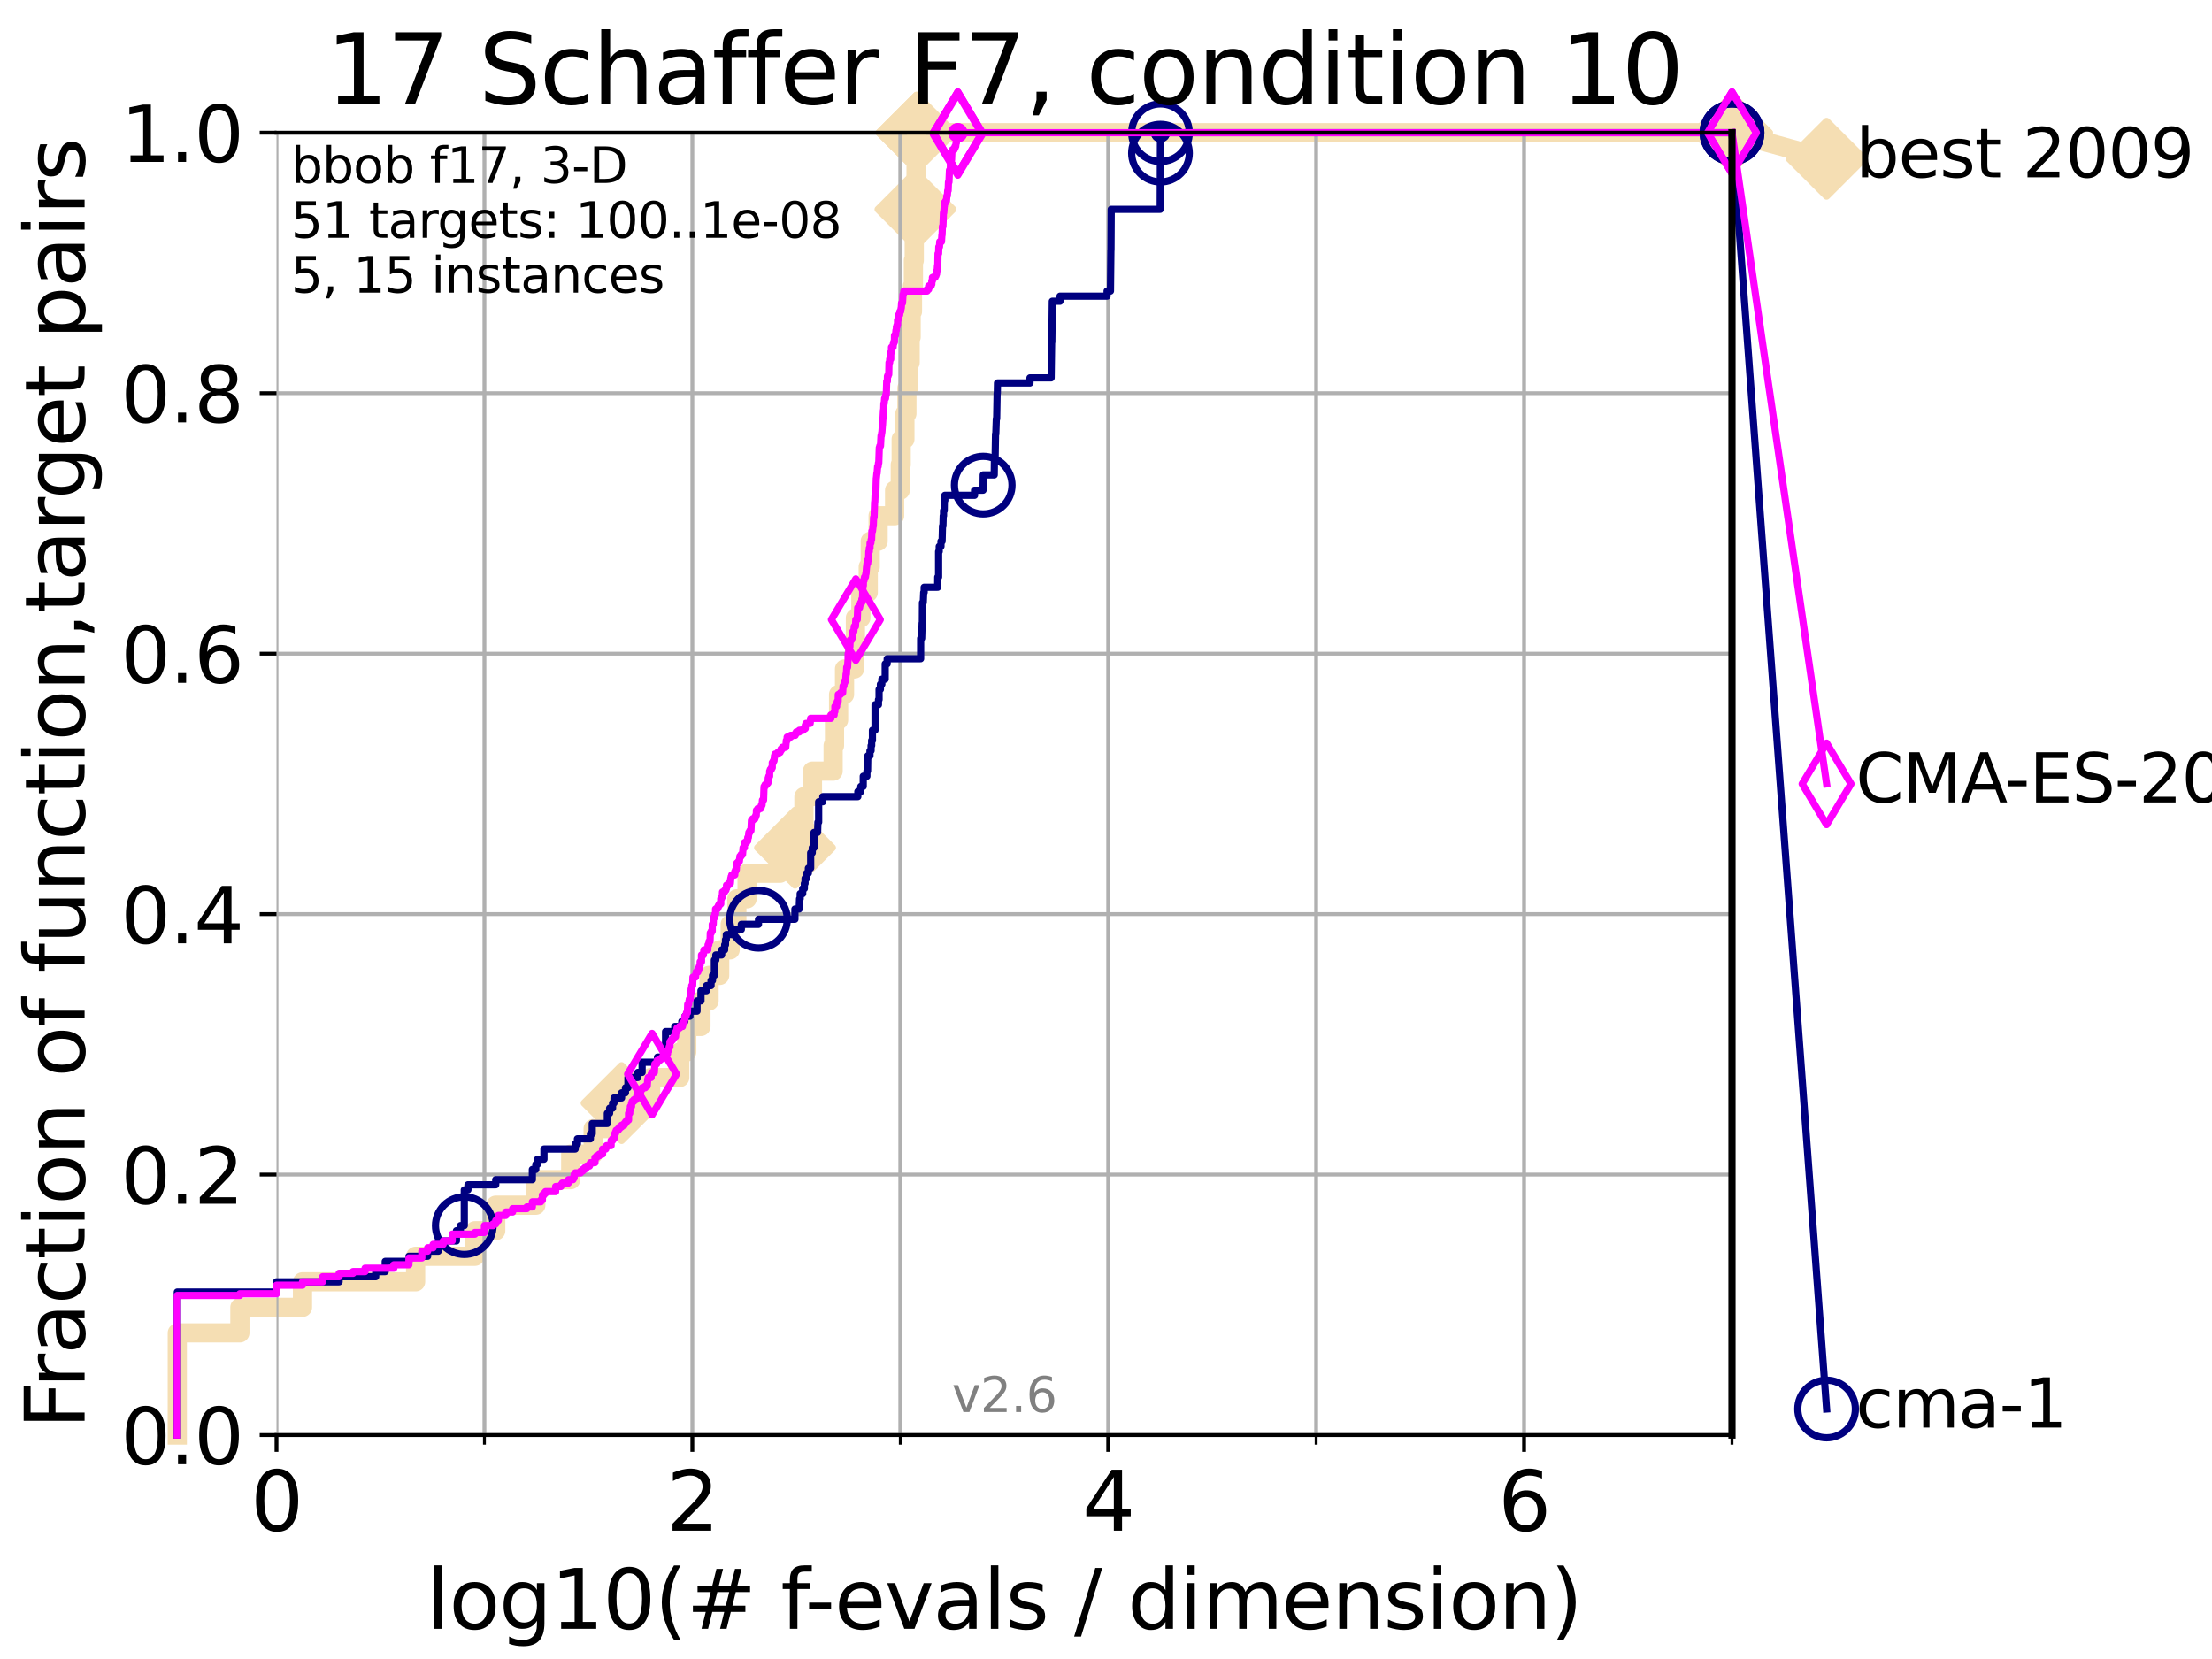 <?xml version="1.0" encoding="utf-8" standalone="no"?>
<!DOCTYPE svg PUBLIC "-//W3C//DTD SVG 1.1//EN"
  "http://www.w3.org/Graphics/SVG/1.1/DTD/svg11.dtd">
<svg xmlns:xlink="http://www.w3.org/1999/xlink" width="460.8pt" height="345.6pt" viewBox="0 0 460.8 345.6" xmlns="http://www.w3.org/2000/svg" version="1.1">
 <defs>
  <style type="text/css">*{stroke-linejoin: round; stroke-linecap: butt}</style>
 </defs>
 <g id="figure_1">
  <g id="patch_1">
   <path d="M 0 345.6 
L 460.8 345.6 
L 460.8 0 
L 0 0 
z
" style="fill: #ffffff"/>
  </g>
  <g id="axes_1">
   <g id="patch_2">
    <path d="M 57.6 298.944 
L 360.806 298.944 
L 360.806 27.648 
L 57.6 27.648 
z
" style="fill: #ffffff"/>
   </g>
   <g id="line2d_1">
    <path d="M 36.933 298.944 
L 36.933 277.666 
L 49.973 277.666 
L 49.973 272.346 
L 63.012 272.346 
L 63.012 267.027 
L 86.578 267.027 
L 86.578 261.707 
L 98.933 261.707 
L 98.933 256.388 
L 103.27 256.388 
L 103.27 251.068 
L 111.621 251.068 
L 111.621 245.749 
L 118.89 245.749 
L 118.89 240.429 
L 123.564 240.429 
L 123.564 235.11 
L 129.486 235.11 
L 129.486 229.79 
L 135.539 229.79 
L 135.539 224.471 
L 141.611 224.471 
L 141.611 219.151 
L 143.066 219.151 
L 143.066 213.832 
L 146.023 213.832 
L 146.023 208.512 
L 147.712 208.512 
L 147.712 203.192 
L 149.922 203.192 
L 149.922 197.873 
L 152.107 197.873 
L 152.107 192.553 
L 153.498 192.553 
L 153.498 187.234 
L 155.633 187.234 
L 155.633 181.914 
L 162.492 181.914 
L 162.492 176.595 
L 165.615 176.595 
L 165.615 171.275 
L 167.472 171.275 
L 167.472 165.956 
L 169.245 165.956 
L 169.245 160.636 
L 173.555 160.636 
L 173.555 155.317 
L 173.843 155.317 
L 173.843 149.997 
L 174.694 149.997 
L 174.694 144.678 
L 175.931 144.678 
L 175.931 139.358 
L 178.009 139.358 
L 178.009 134.039 
L 178.196 134.039 
L 178.196 128.719 
L 179.335 128.719 
L 179.335 123.4 
L 180.872 123.4 
L 180.872 118.08 
L 181.287 118.08 
L 181.287 112.76 
L 182.928 112.76 
L 182.928 107.441 
L 186.362 107.441 
L 186.362 102.121 
L 187.546 102.121 
L 187.546 96.802 
L 187.733 96.802 
L 187.733 91.482 
L 188.505 91.482 
L 188.505 86.163 
L 188.924 86.163 
L 188.924 80.843 
L 189.224 80.843 
L 189.224 75.524 
L 189.599 75.524 
L 189.599 70.204 
L 189.806 70.204 
L 189.806 64.885 
L 190.082 64.885 
L 190.082 59.565 
L 190.278 59.565 
L 190.278 54.246 
L 190.456 54.246 
L 190.456 48.926 
L 190.537 48.926 
L 190.537 43.607 
L 190.707 43.607 
L 190.707 38.287 
L 190.834 38.287 
L 190.834 32.968 
L 190.923 32.968 
L 190.923 27.648 
L 360.806 27.648 
" style="fill: none; stroke: #f5deb3; stroke-width: 4; stroke-linecap: square"/>
   </g>
   <g id="line2d_2">
    <defs>
     <path id="m51c3358950" d="M -0 7.778 
L 7.778 0 
L 0 -7.778 
L -7.778 -0 
z
" style="stroke: #f5deb3; stroke-width: 1.5; stroke-linejoin: miter"/>
    </defs>
    <g>
     <use xlink:href="#m51c3358950" x="129.486" y="229.79" style="fill: #f5deb3; stroke: #f5deb3; stroke-width: 1.5; stroke-linejoin: miter"/>
     <use xlink:href="#m51c3358950" x="165.615" y="176.595" style="fill: #f5deb3; stroke: #f5deb3; stroke-width: 1.5; stroke-linejoin: miter"/>
     <use xlink:href="#m51c3358950" x="190.707" y="43.607" style="fill: #f5deb3; stroke: #f5deb3; stroke-width: 1.5; stroke-linejoin: miter"/>
     <use xlink:href="#m51c3358950" x="190.923" y="27.648" style="fill: #f5deb3; stroke: #f5deb3; stroke-width: 1.5; stroke-linejoin: miter"/>
     <use xlink:href="#m51c3358950" x="190.923" y="27.648" style="fill: #f5deb3; stroke: #f5deb3; stroke-width: 1.5; stroke-linejoin: miter"/>
     <use xlink:href="#m51c3358950" x="360.806" y="27.648" style="fill: #f5deb3; stroke: #f5deb3; stroke-width: 1.5; stroke-linejoin: miter"/>
    </g>
   </g>
   <g id="line2d_3">
    <path style="fill: none; stroke: #f5deb3; stroke-width: 4; stroke-linecap: square"/>
    <g/>
   </g>
   <g id="line2d_4">
    <path d="M 360.806 27.648 
L 380.515 33.074 
" style="fill: none; stroke: #f5deb3; stroke-width: 4; stroke-linecap: square"/>
    <g>
     <use xlink:href="#m51c3358950" x="360.806" y="27.648" style="fill: #f5deb3; stroke: #f5deb3; stroke-width: 1.5; stroke-linejoin: miter"/>
     <use xlink:href="#m51c3358950" x="380.515" y="33.074" style="fill: #f5deb3; stroke: #f5deb3; stroke-width: 1.5; stroke-linejoin: miter"/>
    </g>
   </g>
   <g id="matplotlib.axis_1">
    <g id="xtick_1">
     <g id="line2d_5">
      <path d="M 57.6 298.944 
L 57.6 27.648 
" clip-path="url(#p39fa90b051)" style="fill: none; stroke: #b0b0b0; stroke-width: 0.8; stroke-linecap: square"/>
     </g>
     <g id="line2d_6">
      <defs>
       <path id="m383f9cd36c" d="M 0 0 
L 0 3.5 
" style="stroke: #000000; stroke-width: 0.8"/>
      </defs>
      <g>
       <use xlink:href="#m383f9cd36c" x="57.6" y="298.944" style="stroke: #000000; stroke-width: 0.8"/>
      </g>
     </g>
     <g id="text_1">
      <!-- 0 -->
      <g transform="translate(52.192 318.861)scale(0.17 -0.17)">
       <defs>
        <path id="DejaVuSans-30" d="M 2034 4250 
Q 1547 4250 1301 3770 
Q 1056 3291 1056 2328 
Q 1056 1369 1301 889 
Q 1547 409 2034 409 
Q 2525 409 2770 889 
Q 3016 1369 3016 2328 
Q 3016 3291 2770 3770 
Q 2525 4250 2034 4250 
z
M 2034 4750 
Q 2819 4750 3233 4129 
Q 3647 3509 3647 2328 
Q 3647 1150 3233 529 
Q 2819 -91 2034 -91 
Q 1250 -91 836 529 
Q 422 1150 422 2328 
Q 422 3509 836 4129 
Q 1250 4750 2034 4750 
z
" transform="scale(0.016)"/>
       </defs>
       <use xlink:href="#DejaVuSans-30"/>
      </g>
     </g>
    </g>
    <g id="xtick_2">
     <g id="line2d_7">
      <path d="M 144.23 298.944 
L 144.23 27.648 
" clip-path="url(#p39fa90b051)" style="fill: none; stroke: #b0b0b0; stroke-width: 0.8; stroke-linecap: square"/>
     </g>
     <g id="line2d_8">
      <g>
       <use xlink:href="#m383f9cd36c" x="144.23" y="298.944" style="stroke: #000000; stroke-width: 0.8"/>
      </g>
     </g>
     <g id="text_2">
      <!-- 2 -->
      <g transform="translate(138.822 318.861)scale(0.17 -0.17)">
       <defs>
        <path id="DejaVuSans-32" d="M 1228 531 
L 3431 531 
L 3431 0 
L 469 0 
L 469 531 
Q 828 903 1448 1529 
Q 2069 2156 2228 2338 
Q 2531 2678 2651 2914 
Q 2772 3150 2772 3378 
Q 2772 3750 2511 3984 
Q 2250 4219 1831 4219 
Q 1534 4219 1204 4116 
Q 875 4013 500 3803 
L 500 4441 
Q 881 4594 1212 4672 
Q 1544 4750 1819 4750 
Q 2544 4750 2975 4387 
Q 3406 4025 3406 3419 
Q 3406 3131 3298 2873 
Q 3191 2616 2906 2266 
Q 2828 2175 2409 1742 
Q 1991 1309 1228 531 
z
" transform="scale(0.016)"/>
       </defs>
       <use xlink:href="#DejaVuSans-32"/>
      </g>
     </g>
    </g>
    <g id="xtick_3">
     <g id="line2d_9">
      <path d="M 230.861 298.944 
L 230.861 27.648 
" clip-path="url(#p39fa90b051)" style="fill: none; stroke: #b0b0b0; stroke-width: 0.8; stroke-linecap: square"/>
     </g>
     <g id="line2d_10">
      <g>
       <use xlink:href="#m383f9cd36c" x="230.861" y="298.944" style="stroke: #000000; stroke-width: 0.8"/>
      </g>
     </g>
     <g id="text_3">
      <!-- 4 -->
      <g transform="translate(225.453 318.861)scale(0.17 -0.17)">
       <defs>
        <path id="DejaVuSans-34" d="M 2419 4116 
L 825 1625 
L 2419 1625 
L 2419 4116 
z
M 2253 4666 
L 3047 4666 
L 3047 1625 
L 3713 1625 
L 3713 1100 
L 3047 1100 
L 3047 0 
L 2419 0 
L 2419 1100 
L 313 1100 
L 313 1709 
L 2253 4666 
z
" transform="scale(0.016)"/>
       </defs>
       <use xlink:href="#DejaVuSans-34"/>
      </g>
     </g>
    </g>
    <g id="xtick_4">
     <g id="line2d_11">
      <path d="M 317.491 298.944 
L 317.491 27.648 
" clip-path="url(#p39fa90b051)" style="fill: none; stroke: #b0b0b0; stroke-width: 0.8; stroke-linecap: square"/>
     </g>
     <g id="line2d_12">
      <g>
       <use xlink:href="#m383f9cd36c" x="317.491" y="298.944" style="stroke: #000000; stroke-width: 0.8"/>
      </g>
     </g>
     <g id="text_4">
      <!-- 6 -->
      <g transform="translate(312.083 318.861)scale(0.17 -0.17)">
       <defs>
        <path id="DejaVuSans-36" d="M 2113 2584 
Q 1688 2584 1439 2293 
Q 1191 2003 1191 1497 
Q 1191 994 1439 701 
Q 1688 409 2113 409 
Q 2538 409 2786 701 
Q 3034 994 3034 1497 
Q 3034 2003 2786 2293 
Q 2538 2584 2113 2584 
z
M 3366 4563 
L 3366 3988 
Q 3128 4100 2886 4159 
Q 2644 4219 2406 4219 
Q 1781 4219 1451 3797 
Q 1122 3375 1075 2522 
Q 1259 2794 1537 2939 
Q 1816 3084 2150 3084 
Q 2853 3084 3261 2657 
Q 3669 2231 3669 1497 
Q 3669 778 3244 343 
Q 2819 -91 2113 -91 
Q 1303 -91 875 529 
Q 447 1150 447 2328 
Q 447 3434 972 4092 
Q 1497 4750 2381 4750 
Q 2619 4750 2861 4703 
Q 3103 4656 3366 4563 
z
" transform="scale(0.016)"/>
       </defs>
       <use xlink:href="#DejaVuSans-36"/>
      </g>
     </g>
    </g>
    <g id="xtick_5">
     <g id="line2d_13">
      <path d="M 100.915 298.944 
L 100.915 27.648 
" clip-path="url(#p39fa90b051)" style="fill: none; stroke: #b0b0b0; stroke-width: 0.8; stroke-linecap: square"/>
     </g>
     <g id="line2d_14">
      <defs>
       <path id="m500c067785" d="M 0 0 
L 0 2 
" style="stroke: #000000; stroke-width: 0.6"/>
      </defs>
      <g>
       <use xlink:href="#m500c067785" x="100.915" y="298.944" style="stroke: #000000; stroke-width: 0.6"/>
      </g>
     </g>
    </g>
    <g id="xtick_6">
     <g id="line2d_15">
      <path d="M 187.546 298.944 
L 187.546 27.648 
" clip-path="url(#p39fa90b051)" style="fill: none; stroke: #b0b0b0; stroke-width: 0.8; stroke-linecap: square"/>
     </g>
     <g id="line2d_16">
      <g>
       <use xlink:href="#m500c067785" x="187.546" y="298.944" style="stroke: #000000; stroke-width: 0.6"/>
      </g>
     </g>
    </g>
    <g id="xtick_7">
     <g id="line2d_17">
      <path d="M 274.176 298.944 
L 274.176 27.648 
" clip-path="url(#p39fa90b051)" style="fill: none; stroke: #b0b0b0; stroke-width: 0.8; stroke-linecap: square"/>
     </g>
     <g id="line2d_18">
      <g>
       <use xlink:href="#m500c067785" x="274.176" y="298.944" style="stroke: #000000; stroke-width: 0.6"/>
      </g>
     </g>
    </g>
    <g id="xtick_8">
     <g id="line2d_19">
      <path d="M 360.806 298.944 
L 360.806 27.648 
" clip-path="url(#p39fa90b051)" style="fill: none; stroke: #b0b0b0; stroke-width: 0.8; stroke-linecap: square"/>
     </g>
     <g id="line2d_20">
      <g>
       <use xlink:href="#m500c067785" x="360.806" y="298.944" style="stroke: #000000; stroke-width: 0.6"/>
      </g>
     </g>
    </g>
    <g id="text_5">
     <!-- log10(# f-evals / dimension) -->
     <g transform="translate(88.823 339.314)scale(0.17 -0.17)">
      <defs>
       <path id="DejaVuSans-6c" d="M 603 4863 
L 1178 4863 
L 1178 0 
L 603 0 
L 603 4863 
z
" transform="scale(0.016)"/>
       <path id="DejaVuSans-6f" d="M 1959 3097 
Q 1497 3097 1228 2736 
Q 959 2375 959 1747 
Q 959 1119 1226 758 
Q 1494 397 1959 397 
Q 2419 397 2687 759 
Q 2956 1122 2956 1747 
Q 2956 2369 2687 2733 
Q 2419 3097 1959 3097 
z
M 1959 3584 
Q 2709 3584 3137 3096 
Q 3566 2609 3566 1747 
Q 3566 888 3137 398 
Q 2709 -91 1959 -91 
Q 1206 -91 779 398 
Q 353 888 353 1747 
Q 353 2609 779 3096 
Q 1206 3584 1959 3584 
z
" transform="scale(0.016)"/>
       <path id="DejaVuSans-67" d="M 2906 1791 
Q 2906 2416 2648 2759 
Q 2391 3103 1925 3103 
Q 1463 3103 1205 2759 
Q 947 2416 947 1791 
Q 947 1169 1205 825 
Q 1463 481 1925 481 
Q 2391 481 2648 825 
Q 2906 1169 2906 1791 
z
M 3481 434 
Q 3481 -459 3084 -895 
Q 2688 -1331 1869 -1331 
Q 1566 -1331 1297 -1286 
Q 1028 -1241 775 -1147 
L 775 -588 
Q 1028 -725 1275 -790 
Q 1522 -856 1778 -856 
Q 2344 -856 2625 -561 
Q 2906 -266 2906 331 
L 2906 616 
Q 2728 306 2450 153 
Q 2172 0 1784 0 
Q 1141 0 747 490 
Q 353 981 353 1791 
Q 353 2603 747 3093 
Q 1141 3584 1784 3584 
Q 2172 3584 2450 3431 
Q 2728 3278 2906 2969 
L 2906 3500 
L 3481 3500 
L 3481 434 
z
" transform="scale(0.016)"/>
       <path id="DejaVuSans-31" d="M 794 531 
L 1825 531 
L 1825 4091 
L 703 3866 
L 703 4441 
L 1819 4666 
L 2450 4666 
L 2450 531 
L 3481 531 
L 3481 0 
L 794 0 
L 794 531 
z
" transform="scale(0.016)"/>
       <path id="DejaVuSans-28" d="M 1984 4856 
Q 1566 4138 1362 3434 
Q 1159 2731 1159 2009 
Q 1159 1288 1364 580 
Q 1569 -128 1984 -844 
L 1484 -844 
Q 1016 -109 783 600 
Q 550 1309 550 2009 
Q 550 2706 781 3412 
Q 1013 4119 1484 4856 
L 1984 4856 
z
" transform="scale(0.016)"/>
       <path id="DejaVuSans-23" d="M 3272 2816 
L 2363 2816 
L 2100 1772 
L 3016 1772 
L 3272 2816 
z
M 2803 4594 
L 2478 3297 
L 3391 3297 
L 3719 4594 
L 4219 4594 
L 3897 3297 
L 4872 3297 
L 4872 2816 
L 3775 2816 
L 3519 1772 
L 4513 1772 
L 4513 1294 
L 3397 1294 
L 3072 0 
L 2572 0 
L 2894 1294 
L 1978 1294 
L 1656 0 
L 1153 0 
L 1478 1294 
L 494 1294 
L 494 1772 
L 1594 1772 
L 1856 2816 
L 850 2816 
L 850 3297 
L 1978 3297 
L 2297 4594 
L 2803 4594 
z
" transform="scale(0.016)"/>
       <path id="DejaVuSans-20" transform="scale(0.016)"/>
       <path id="DejaVuSans-66" d="M 2375 4863 
L 2375 4384 
L 1825 4384 
Q 1516 4384 1395 4259 
Q 1275 4134 1275 3809 
L 1275 3500 
L 2222 3500 
L 2222 3053 
L 1275 3053 
L 1275 0 
L 697 0 
L 697 3053 
L 147 3053 
L 147 3500 
L 697 3500 
L 697 3744 
Q 697 4328 969 4595 
Q 1241 4863 1831 4863 
L 2375 4863 
z
" transform="scale(0.016)"/>
       <path id="DejaVuSans-2d" d="M 313 2009 
L 1997 2009 
L 1997 1497 
L 313 1497 
L 313 2009 
z
" transform="scale(0.016)"/>
       <path id="DejaVuSans-65" d="M 3597 1894 
L 3597 1613 
L 953 1613 
Q 991 1019 1311 708 
Q 1631 397 2203 397 
Q 2534 397 2845 478 
Q 3156 559 3463 722 
L 3463 178 
Q 3153 47 2828 -22 
Q 2503 -91 2169 -91 
Q 1331 -91 842 396 
Q 353 884 353 1716 
Q 353 2575 817 3079 
Q 1281 3584 2069 3584 
Q 2775 3584 3186 3129 
Q 3597 2675 3597 1894 
z
M 3022 2063 
Q 3016 2534 2758 2815 
Q 2500 3097 2075 3097 
Q 1594 3097 1305 2825 
Q 1016 2553 972 2059 
L 3022 2063 
z
" transform="scale(0.016)"/>
       <path id="DejaVuSans-76" d="M 191 3500 
L 800 3500 
L 1894 563 
L 2988 3500 
L 3597 3500 
L 2284 0 
L 1503 0 
L 191 3500 
z
" transform="scale(0.016)"/>
       <path id="DejaVuSans-61" d="M 2194 1759 
Q 1497 1759 1228 1600 
Q 959 1441 959 1056 
Q 959 750 1161 570 
Q 1363 391 1709 391 
Q 2188 391 2477 730 
Q 2766 1069 2766 1631 
L 2766 1759 
L 2194 1759 
z
M 3341 1997 
L 3341 0 
L 2766 0 
L 2766 531 
Q 2569 213 2275 61 
Q 1981 -91 1556 -91 
Q 1019 -91 701 211 
Q 384 513 384 1019 
Q 384 1609 779 1909 
Q 1175 2209 1959 2209 
L 2766 2209 
L 2766 2266 
Q 2766 2663 2505 2880 
Q 2244 3097 1772 3097 
Q 1472 3097 1187 3025 
Q 903 2953 641 2809 
L 641 3341 
Q 956 3463 1253 3523 
Q 1550 3584 1831 3584 
Q 2591 3584 2966 3190 
Q 3341 2797 3341 1997 
z
" transform="scale(0.016)"/>
       <path id="DejaVuSans-73" d="M 2834 3397 
L 2834 2853 
Q 2591 2978 2328 3040 
Q 2066 3103 1784 3103 
Q 1356 3103 1142 2972 
Q 928 2841 928 2578 
Q 928 2378 1081 2264 
Q 1234 2150 1697 2047 
L 1894 2003 
Q 2506 1872 2764 1633 
Q 3022 1394 3022 966 
Q 3022 478 2636 193 
Q 2250 -91 1575 -91 
Q 1294 -91 989 -36 
Q 684 19 347 128 
L 347 722 
Q 666 556 975 473 
Q 1284 391 1588 391 
Q 1994 391 2212 530 
Q 2431 669 2431 922 
Q 2431 1156 2273 1281 
Q 2116 1406 1581 1522 
L 1381 1569 
Q 847 1681 609 1914 
Q 372 2147 372 2553 
Q 372 3047 722 3315 
Q 1072 3584 1716 3584 
Q 2034 3584 2315 3537 
Q 2597 3491 2834 3397 
z
" transform="scale(0.016)"/>
       <path id="DejaVuSans-2f" d="M 1625 4666 
L 2156 4666 
L 531 -594 
L 0 -594 
L 1625 4666 
z
" transform="scale(0.016)"/>
       <path id="DejaVuSans-64" d="M 2906 2969 
L 2906 4863 
L 3481 4863 
L 3481 0 
L 2906 0 
L 2906 525 
Q 2725 213 2448 61 
Q 2172 -91 1784 -91 
Q 1150 -91 751 415 
Q 353 922 353 1747 
Q 353 2572 751 3078 
Q 1150 3584 1784 3584 
Q 2172 3584 2448 3432 
Q 2725 3281 2906 2969 
z
M 947 1747 
Q 947 1113 1208 752 
Q 1469 391 1925 391 
Q 2381 391 2643 752 
Q 2906 1113 2906 1747 
Q 2906 2381 2643 2742 
Q 2381 3103 1925 3103 
Q 1469 3103 1208 2742 
Q 947 2381 947 1747 
z
" transform="scale(0.016)"/>
       <path id="DejaVuSans-69" d="M 603 3500 
L 1178 3500 
L 1178 0 
L 603 0 
L 603 3500 
z
M 603 4863 
L 1178 4863 
L 1178 4134 
L 603 4134 
L 603 4863 
z
" transform="scale(0.016)"/>
       <path id="DejaVuSans-6d" d="M 3328 2828 
Q 3544 3216 3844 3400 
Q 4144 3584 4550 3584 
Q 5097 3584 5394 3201 
Q 5691 2819 5691 2113 
L 5691 0 
L 5113 0 
L 5113 2094 
Q 5113 2597 4934 2840 
Q 4756 3084 4391 3084 
Q 3944 3084 3684 2787 
Q 3425 2491 3425 1978 
L 3425 0 
L 2847 0 
L 2847 2094 
Q 2847 2600 2669 2842 
Q 2491 3084 2119 3084 
Q 1678 3084 1418 2786 
Q 1159 2488 1159 1978 
L 1159 0 
L 581 0 
L 581 3500 
L 1159 3500 
L 1159 2956 
Q 1356 3278 1631 3431 
Q 1906 3584 2284 3584 
Q 2666 3584 2933 3390 
Q 3200 3197 3328 2828 
z
" transform="scale(0.016)"/>
       <path id="DejaVuSans-6e" d="M 3513 2113 
L 3513 0 
L 2938 0 
L 2938 2094 
Q 2938 2591 2744 2837 
Q 2550 3084 2163 3084 
Q 1697 3084 1428 2787 
Q 1159 2491 1159 1978 
L 1159 0 
L 581 0 
L 581 3500 
L 1159 3500 
L 1159 2956 
Q 1366 3272 1645 3428 
Q 1925 3584 2291 3584 
Q 2894 3584 3203 3211 
Q 3513 2838 3513 2113 
z
" transform="scale(0.016)"/>
       <path id="DejaVuSans-29" d="M 513 4856 
L 1013 4856 
Q 1481 4119 1714 3412 
Q 1947 2706 1947 2009 
Q 1947 1309 1714 600 
Q 1481 -109 1013 -844 
L 513 -844 
Q 928 -128 1133 580 
Q 1338 1288 1338 2009 
Q 1338 2731 1133 3434 
Q 928 4138 513 4856 
z
" transform="scale(0.016)"/>
      </defs>
      <use xlink:href="#DejaVuSans-6c"/>
      <use xlink:href="#DejaVuSans-6f" x="27.783"/>
      <use xlink:href="#DejaVuSans-67" x="88.965"/>
      <use xlink:href="#DejaVuSans-31" x="152.441"/>
      <use xlink:href="#DejaVuSans-30" x="216.064"/>
      <use xlink:href="#DejaVuSans-28" x="279.688"/>
      <use xlink:href="#DejaVuSans-23" x="318.701"/>
      <use xlink:href="#DejaVuSans-20" x="402.49"/>
      <use xlink:href="#DejaVuSans-66" x="434.277"/>
      <use xlink:href="#DejaVuSans-2d" x="463.982"/>
      <use xlink:href="#DejaVuSans-65" x="500.066"/>
      <use xlink:href="#DejaVuSans-76" x="561.59"/>
      <use xlink:href="#DejaVuSans-61" x="620.77"/>
      <use xlink:href="#DejaVuSans-6c" x="682.049"/>
      <use xlink:href="#DejaVuSans-73" x="709.832"/>
      <use xlink:href="#DejaVuSans-20" x="761.932"/>
      <use xlink:href="#DejaVuSans-2f" x="793.719"/>
      <use xlink:href="#DejaVuSans-20" x="827.41"/>
      <use xlink:href="#DejaVuSans-64" x="859.197"/>
      <use xlink:href="#DejaVuSans-69" x="922.674"/>
      <use xlink:href="#DejaVuSans-6d" x="950.457"/>
      <use xlink:href="#DejaVuSans-65" x="1047.869"/>
      <use xlink:href="#DejaVuSans-6e" x="1109.393"/>
      <use xlink:href="#DejaVuSans-73" x="1172.771"/>
      <use xlink:href="#DejaVuSans-69" x="1224.871"/>
      <use xlink:href="#DejaVuSans-6f" x="1252.654"/>
      <use xlink:href="#DejaVuSans-6e" x="1313.836"/>
      <use xlink:href="#DejaVuSans-29" x="1377.215"/>
     </g>
    </g>
   </g>
   <g id="matplotlib.axis_2">
    <g id="ytick_1">
     <g id="line2d_21">
      <path d="M 57.6 298.944 
L 360.806 298.944 
" clip-path="url(#p39fa90b051)" style="fill: none; stroke: #b0b0b0; stroke-width: 0.8; stroke-linecap: square"/>
     </g>
     <g id="line2d_22">
      <defs>
       <path id="m4203aa76ab" d="M 0 0 
L -3.5 0 
" style="stroke: #000000; stroke-width: 0.8"/>
      </defs>
      <g>
       <use xlink:href="#m4203aa76ab" x="57.6" y="298.944" style="stroke: #000000; stroke-width: 0.8"/>
      </g>
     </g>
     <g id="text_6">
      <!-- 0.0 -->
      <g transform="translate(25.155 305.023)scale(0.16 -0.16)">
       <defs>
        <path id="DejaVuSans-2e" d="M 684 794 
L 1344 794 
L 1344 0 
L 684 0 
L 684 794 
z
" transform="scale(0.016)"/>
       </defs>
       <use xlink:href="#DejaVuSans-30"/>
       <use xlink:href="#DejaVuSans-2e" x="63.623"/>
       <use xlink:href="#DejaVuSans-30" x="95.41"/>
      </g>
     </g>
    </g>
    <g id="ytick_2">
     <g id="line2d_23">
      <path d="M 57.6 244.685 
L 360.806 244.685 
" clip-path="url(#p39fa90b051)" style="fill: none; stroke: #b0b0b0; stroke-width: 0.8; stroke-linecap: square"/>
     </g>
     <g id="line2d_24">
      <g>
       <use xlink:href="#m4203aa76ab" x="57.6" y="244.685" style="stroke: #000000; stroke-width: 0.8"/>
      </g>
     </g>
     <g id="text_7">
      <!-- 0.2 -->
      <g transform="translate(25.155 250.764)scale(0.16 -0.16)">
       <use xlink:href="#DejaVuSans-30"/>
       <use xlink:href="#DejaVuSans-2e" x="63.623"/>
       <use xlink:href="#DejaVuSans-32" x="95.41"/>
      </g>
     </g>
    </g>
    <g id="ytick_3">
     <g id="line2d_25">
      <path d="M 57.6 190.426 
L 360.806 190.426 
" clip-path="url(#p39fa90b051)" style="fill: none; stroke: #b0b0b0; stroke-width: 0.8; stroke-linecap: square"/>
     </g>
     <g id="line2d_26">
      <g>
       <use xlink:href="#m4203aa76ab" x="57.6" y="190.426" style="stroke: #000000; stroke-width: 0.8"/>
      </g>
     </g>
     <g id="text_8">
      <!-- 0.4 -->
      <g transform="translate(25.155 196.504)scale(0.16 -0.16)">
       <use xlink:href="#DejaVuSans-30"/>
       <use xlink:href="#DejaVuSans-2e" x="63.623"/>
       <use xlink:href="#DejaVuSans-34" x="95.41"/>
      </g>
     </g>
    </g>
    <g id="ytick_4">
     <g id="line2d_27">
      <path d="M 57.6 136.166 
L 360.806 136.166 
" clip-path="url(#p39fa90b051)" style="fill: none; stroke: #b0b0b0; stroke-width: 0.8; stroke-linecap: square"/>
     </g>
     <g id="line2d_28">
      <g>
       <use xlink:href="#m4203aa76ab" x="57.6" y="136.166" style="stroke: #000000; stroke-width: 0.8"/>
      </g>
     </g>
     <g id="text_9">
      <!-- 0.6 -->
      <g transform="translate(25.155 142.245)scale(0.16 -0.16)">
       <use xlink:href="#DejaVuSans-30"/>
       <use xlink:href="#DejaVuSans-2e" x="63.623"/>
       <use xlink:href="#DejaVuSans-36" x="95.41"/>
      </g>
     </g>
    </g>
    <g id="ytick_5">
     <g id="line2d_29">
      <path d="M 57.6 81.907 
L 360.806 81.907 
" clip-path="url(#p39fa90b051)" style="fill: none; stroke: #b0b0b0; stroke-width: 0.8; stroke-linecap: square"/>
     </g>
     <g id="line2d_30">
      <g>
       <use xlink:href="#m4203aa76ab" x="57.6" y="81.907" style="stroke: #000000; stroke-width: 0.8"/>
      </g>
     </g>
     <g id="text_10">
      <!-- 0.8 -->
      <g transform="translate(25.155 87.986)scale(0.16 -0.16)">
       <defs>
        <path id="DejaVuSans-38" d="M 2034 2216 
Q 1584 2216 1326 1975 
Q 1069 1734 1069 1313 
Q 1069 891 1326 650 
Q 1584 409 2034 409 
Q 2484 409 2743 651 
Q 3003 894 3003 1313 
Q 3003 1734 2745 1975 
Q 2488 2216 2034 2216 
z
M 1403 2484 
Q 997 2584 770 2862 
Q 544 3141 544 3541 
Q 544 4100 942 4425 
Q 1341 4750 2034 4750 
Q 2731 4750 3128 4425 
Q 3525 4100 3525 3541 
Q 3525 3141 3298 2862 
Q 3072 2584 2669 2484 
Q 3125 2378 3379 2068 
Q 3634 1759 3634 1313 
Q 3634 634 3220 271 
Q 2806 -91 2034 -91 
Q 1263 -91 848 271 
Q 434 634 434 1313 
Q 434 1759 690 2068 
Q 947 2378 1403 2484 
z
M 1172 3481 
Q 1172 3119 1398 2916 
Q 1625 2713 2034 2713 
Q 2441 2713 2670 2916 
Q 2900 3119 2900 3481 
Q 2900 3844 2670 4047 
Q 2441 4250 2034 4250 
Q 1625 4250 1398 4047 
Q 1172 3844 1172 3481 
z
" transform="scale(0.016)"/>
       </defs>
       <use xlink:href="#DejaVuSans-30"/>
       <use xlink:href="#DejaVuSans-2e" x="63.623"/>
       <use xlink:href="#DejaVuSans-38" x="95.41"/>
      </g>
     </g>
    </g>
    <g id="ytick_6">
     <g id="line2d_31">
      <path d="M 57.6 27.648 
L 360.806 27.648 
" clip-path="url(#p39fa90b051)" style="fill: none; stroke: #b0b0b0; stroke-width: 0.8; stroke-linecap: square"/>
     </g>
     <g id="line2d_32">
      <g>
       <use xlink:href="#m4203aa76ab" x="57.6" y="27.648" style="stroke: #000000; stroke-width: 0.8"/>
      </g>
     </g>
     <g id="text_11">
      <!-- 1.0 -->
      <g transform="translate(25.155 33.727)scale(0.16 -0.16)">
       <use xlink:href="#DejaVuSans-31"/>
       <use xlink:href="#DejaVuSans-2e" x="63.623"/>
       <use xlink:href="#DejaVuSans-30" x="95.41"/>
      </g>
     </g>
    </g>
    <g id="text_12">
     <!-- Fraction of function,target pairs -->
     <g transform="translate(17.62 297.681)rotate(-90)scale(0.17 -0.17)">
      <defs>
       <path id="DejaVuSans-46" d="M 628 4666 
L 3309 4666 
L 3309 4134 
L 1259 4134 
L 1259 2759 
L 3109 2759 
L 3109 2228 
L 1259 2228 
L 1259 0 
L 628 0 
L 628 4666 
z
" transform="scale(0.016)"/>
       <path id="DejaVuSans-72" d="M 2631 2963 
Q 2534 3019 2420 3045 
Q 2306 3072 2169 3072 
Q 1681 3072 1420 2755 
Q 1159 2438 1159 1844 
L 1159 0 
L 581 0 
L 581 3500 
L 1159 3500 
L 1159 2956 
Q 1341 3275 1631 3429 
Q 1922 3584 2338 3584 
Q 2397 3584 2469 3576 
Q 2541 3569 2628 3553 
L 2631 2963 
z
" transform="scale(0.016)"/>
       <path id="DejaVuSans-63" d="M 3122 3366 
L 3122 2828 
Q 2878 2963 2633 3030 
Q 2388 3097 2138 3097 
Q 1578 3097 1268 2742 
Q 959 2388 959 1747 
Q 959 1106 1268 751 
Q 1578 397 2138 397 
Q 2388 397 2633 464 
Q 2878 531 3122 666 
L 3122 134 
Q 2881 22 2623 -34 
Q 2366 -91 2075 -91 
Q 1284 -91 818 406 
Q 353 903 353 1747 
Q 353 2603 823 3093 
Q 1294 3584 2113 3584 
Q 2378 3584 2631 3529 
Q 2884 3475 3122 3366 
z
" transform="scale(0.016)"/>
       <path id="DejaVuSans-74" d="M 1172 4494 
L 1172 3500 
L 2356 3500 
L 2356 3053 
L 1172 3053 
L 1172 1153 
Q 1172 725 1289 603 
Q 1406 481 1766 481 
L 2356 481 
L 2356 0 
L 1766 0 
Q 1100 0 847 248 
Q 594 497 594 1153 
L 594 3053 
L 172 3053 
L 172 3500 
L 594 3500 
L 594 4494 
L 1172 4494 
z
" transform="scale(0.016)"/>
       <path id="DejaVuSans-75" d="M 544 1381 
L 544 3500 
L 1119 3500 
L 1119 1403 
Q 1119 906 1312 657 
Q 1506 409 1894 409 
Q 2359 409 2629 706 
Q 2900 1003 2900 1516 
L 2900 3500 
L 3475 3500 
L 3475 0 
L 2900 0 
L 2900 538 
Q 2691 219 2414 64 
Q 2138 -91 1772 -91 
Q 1169 -91 856 284 
Q 544 659 544 1381 
z
M 1991 3584 
L 1991 3584 
z
" transform="scale(0.016)"/>
       <path id="DejaVuSans-2c" d="M 750 794 
L 1409 794 
L 1409 256 
L 897 -744 
L 494 -744 
L 750 256 
L 750 794 
z
" transform="scale(0.016)"/>
       <path id="DejaVuSans-70" d="M 1159 525 
L 1159 -1331 
L 581 -1331 
L 581 3500 
L 1159 3500 
L 1159 2969 
Q 1341 3281 1617 3432 
Q 1894 3584 2278 3584 
Q 2916 3584 3314 3078 
Q 3713 2572 3713 1747 
Q 3713 922 3314 415 
Q 2916 -91 2278 -91 
Q 1894 -91 1617 61 
Q 1341 213 1159 525 
z
M 3116 1747 
Q 3116 2381 2855 2742 
Q 2594 3103 2138 3103 
Q 1681 3103 1420 2742 
Q 1159 2381 1159 1747 
Q 1159 1113 1420 752 
Q 1681 391 2138 391 
Q 2594 391 2855 752 
Q 3116 1113 3116 1747 
z
" transform="scale(0.016)"/>
      </defs>
      <use xlink:href="#DejaVuSans-46"/>
      <use xlink:href="#DejaVuSans-72" x="50.27"/>
      <use xlink:href="#DejaVuSans-61" x="91.383"/>
      <use xlink:href="#DejaVuSans-63" x="152.662"/>
      <use xlink:href="#DejaVuSans-74" x="207.643"/>
      <use xlink:href="#DejaVuSans-69" x="246.852"/>
      <use xlink:href="#DejaVuSans-6f" x="274.635"/>
      <use xlink:href="#DejaVuSans-6e" x="335.816"/>
      <use xlink:href="#DejaVuSans-20" x="399.195"/>
      <use xlink:href="#DejaVuSans-6f" x="430.982"/>
      <use xlink:href="#DejaVuSans-66" x="492.164"/>
      <use xlink:href="#DejaVuSans-20" x="527.369"/>
      <use xlink:href="#DejaVuSans-66" x="559.156"/>
      <use xlink:href="#DejaVuSans-75" x="594.361"/>
      <use xlink:href="#DejaVuSans-6e" x="657.74"/>
      <use xlink:href="#DejaVuSans-63" x="721.119"/>
      <use xlink:href="#DejaVuSans-74" x="776.1"/>
      <use xlink:href="#DejaVuSans-69" x="815.309"/>
      <use xlink:href="#DejaVuSans-6f" x="843.092"/>
      <use xlink:href="#DejaVuSans-6e" x="904.273"/>
      <use xlink:href="#DejaVuSans-2c" x="967.652"/>
      <use xlink:href="#DejaVuSans-74" x="999.439"/>
      <use xlink:href="#DejaVuSans-61" x="1038.648"/>
      <use xlink:href="#DejaVuSans-72" x="1099.928"/>
      <use xlink:href="#DejaVuSans-67" x="1139.291"/>
      <use xlink:href="#DejaVuSans-65" x="1202.768"/>
      <use xlink:href="#DejaVuSans-74" x="1264.291"/>
      <use xlink:href="#DejaVuSans-20" x="1303.5"/>
      <use xlink:href="#DejaVuSans-70" x="1335.287"/>
      <use xlink:href="#DejaVuSans-61" x="1398.764"/>
      <use xlink:href="#DejaVuSans-69" x="1460.043"/>
      <use xlink:href="#DejaVuSans-72" x="1487.826"/>
      <use xlink:href="#DejaVuSans-73" x="1528.939"/>
     </g>
    </g>
   </g>
   <g id="line2d_33">
    <defs>
     <path id="mebd219bb7a" d="M 0 1.5 
C 0.398 1.5 0.779 1.342 1.061 1.061 
C 1.342 0.779 1.5 0.398 1.5 0 
C 1.5 -0.398 1.342 -0.779 1.061 -1.061 
C 0.779 -1.342 0.398 -1.5 0 -1.5 
C -0.398 -1.5 -0.779 -1.342 -1.061 -1.061 
C -1.342 -0.779 -1.5 -0.398 -1.5 0 
C -1.5 0.398 -1.342 0.779 -1.061 1.061 
C -0.779 1.342 -0.398 1.5 0 1.5 
z
" style="stroke: #f5deb3"/>
    </defs>
    <g>
     <use xlink:href="#mebd219bb7a" x="190.923" y="27.648" style="fill: #f5deb3; stroke: #f5deb3"/>
     <use xlink:href="#mebd219bb7a" x="190.923" y="27.648" style="fill: #f5deb3; stroke: #f5deb3"/>
    </g>
   </g>
   <g id="line2d_34">
    <defs>
     <path id="me14b18b60e" d="M 0 1.5 
C 0.398 1.5 0.779 1.342 1.061 1.061 
C 1.342 0.779 1.5 0.398 1.5 0 
C 1.5 -0.398 1.342 -0.779 1.061 -1.061 
C 0.779 -1.342 0.398 -1.5 0 -1.5 
C -0.398 -1.5 -0.779 -1.342 -1.061 -1.061 
C -1.342 -0.779 -1.5 -0.398 -1.5 0 
C -1.5 0.398 -1.342 0.779 -1.061 1.061 
C -0.779 1.342 -0.398 1.5 0 1.5 
z
" style="stroke: #000080"/>
    </defs>
    <g>
     <use xlink:href="#me14b18b60e" x="241.749" y="27.648" style="fill: #000080; stroke: #000080"/>
     <use xlink:href="#me14b18b60e" x="241.749" y="27.648" style="fill: #000080; stroke: #000080"/>
    </g>
   </g>
   <g id="line2d_35">
    <path d="M 36.933 298.944 
L 36.933 269.155 
L 57.6 269.155 
L 57.6 267.027 
L 70.639 267.027 
L 70.639 265.963 
L 78.267 265.963 
L 78.267 264.899 
L 80.249 264.899 
L 80.249 262.771 
L 85.184 262.771 
L 85.184 261.707 
L 89.09 261.707 
L 89.09 260.643 
L 91.306 260.643 
L 91.306 258.516 
L 95.081 258.516 
L 95.081 256.388 
L 95.917 256.388 
L 95.917 255.324 
L 96.718 255.324 
L 96.718 247.877 
L 97.485 247.877 
L 97.485 246.813 
L 103.27 246.813 
L 103.27 245.749 
L 110.897 245.749 
L 110.897 243.621 
L 111.621 243.621 
L 111.621 242.557 
L 111.972 242.557 
L 111.972 241.493 
L 113.317 241.493 
L 113.317 239.365 
L 119.831 239.365 
L 119.831 238.301 
L 120.284 238.301 
L 120.284 237.237 
L 122.991 237.237 
L 122.991 236.174 
L 123.375 236.174 
L 123.375 234.046 
L 126.517 234.046 
L 126.517 231.918 
L 126.994 231.918 
L 126.994 230.854 
L 127.61 230.854 
L 127.61 229.79 
L 127.911 229.79 
L 127.911 228.726 
L 129.486 228.726 
L 129.486 227.662 
L 130.292 227.662 
L 130.292 226.598 
L 130.811 226.598 
L 130.811 224.471 
L 132.87 224.471 
L 132.87 223.407 
L 133.766 223.407 
L 133.766 221.279 
L 136.975 221.279 
L 136.975 220.215 
L 138.481 220.215 
L 138.481 219.151 
L 138.651 219.151 
L 138.651 214.895 
L 140.574 214.895 
L 140.574 213.832 
L 142.038 213.832 
L 142.038 212.768 
L 142.662 212.768 
L 142.662 211.704 
L 143.722 211.704 
L 143.722 210.64 
L 145.208 210.64 
L 145.208 208.512 
L 146.023 208.512 
L 146.023 206.384 
L 147.184 206.384 
L 147.184 205.32 
L 148.125 205.32 
L 148.125 204.256 
L 148.428 204.256 
L 148.428 203.192 
L 148.825 203.192 
L 148.825 200.001 
L 149.118 200.001 
L 149.118 198.937 
L 150.335 198.937 
L 150.335 197.873 
L 150.959 197.873 
L 150.959 196.809 
L 151.133 196.809 
L 151.133 195.745 
L 151.306 195.745 
L 151.306 194.681 
L 152.515 194.681 
L 152.515 193.617 
L 154.432 193.617 
L 154.432 192.553 
L 158.007 192.553 
L 158.007 191.49 
L 165.595 191.49 
L 165.595 189.362 
L 166.48 189.362 
L 166.556 187.234 
L 166.69 187.234 
L 166.69 186.17 
L 167.215 186.17 
L 167.215 185.106 
L 167.562 185.106 
L 167.562 184.042 
L 167.707 184.042 
L 167.707 182.978 
L 168.028 182.978 
L 168.028 181.914 
L 168.396 181.914 
L 168.396 180.85 
L 168.876 180.85 
L 168.876 177.659 
L 169.211 177.659 
L 169.211 176.595 
L 169.573 176.595 
L 169.573 173.403 
L 170.324 173.403 
L 170.387 171.275 
L 170.542 171.275 
L 170.542 167.02 
L 171.405 167.02 
L 171.405 165.956 
L 178.704 165.956 
L 178.704 164.892 
L 179.326 164.892 
L 179.326 163.828 
L 179.824 163.828 
L 179.833 161.7 
L 180.593 161.7 
L 180.593 160.636 
L 180.728 160.636 
L 180.782 157.445 
L 181.226 157.445 
L 181.226 156.381 
L 181.461 156.381 
L 181.461 155.317 
L 181.582 155.317 
L 181.582 154.253 
L 181.745 154.253 
L 181.745 152.125 
L 182.284 152.125 
L 182.284 146.805 
L 183 146.805 
L 183 145.742 
L 183.127 145.742 
L 183.127 143.614 
L 183.403 143.614 
L 183.403 142.55 
L 183.705 142.55 
L 183.705 141.486 
L 184.4 141.486 
L 184.407 138.294 
L 184.817 138.294 
L 184.817 137.23 
L 191.783 137.23 
L 191.788 132.975 
L 192.002 132.975 
L 192.096 129.783 
L 192.14 129.783 
L 192.165 125.527 
L 192.331 125.527 
L 192.418 123.4 
L 192.52 123.4 
L 192.52 122.336 
L 195.335 122.336 
L 195.352 120.208 
L 195.525 120.208 
L 195.525 114.888 
L 195.656 114.888 
L 195.656 113.824 
L 196.019 113.824 
L 196.019 112.76 
L 196.257 112.76 
L 196.34 109.569 
L 196.43 109.569 
L 196.485 107.441 
L 196.555 107.441 
L 196.555 106.377 
L 196.69 106.377 
L 196.725 104.249 
L 196.825 104.249 
L 196.825 103.185 
L 203.017 103.185 
L 203.017 102.121 
L 204.785 102.121 
L 204.823 98.93 
L 207.113 98.93 
L 207.152 95.738 
L 207.293 95.738 
L 207.385 90.418 
L 207.442 90.418 
L 207.553 87.227 
L 207.624 87.227 
L 207.719 81.907 
L 207.757 81.907 
L 207.794 79.779 
L 214.56 79.779 
L 214.56 78.715 
L 218.969 78.715 
L 219.074 71.268 
L 219.117 71.268 
L 219.214 62.757 
L 220.818 62.757 
L 220.818 61.693 
L 230.624 61.693 
L 230.624 60.629 
L 231.33 60.629 
L 231.422 52.118 
L 231.441 52.118 
L 231.489 43.607 
L 241.689 43.607 
L 241.749 27.648 
L 360.806 27.648 
L 360.806 27.648 
" style="fill: none; stroke: #000080; stroke-width: 1.5; stroke-linecap: square"/>
   </g>
   <g id="line2d_36">
    <defs>
     <path id="me48d6d12b1" d="M 0 6 
C 1.591 6 3.117 5.368 4.243 4.243 
C 5.368 3.117 6 1.591 6 0 
C 6 -1.591 5.368 -3.117 4.243 -4.243 
C 3.117 -5.368 1.591 -6 0 -6 
C -1.591 -6 -3.117 -5.368 -4.243 -4.243 
C -5.368 -3.117 -6 -1.591 -6 0 
C -6 1.591 -5.368 3.117 -4.243 4.243 
C -3.117 5.368 -1.591 6 0 6 
z
" style="stroke: #000080; stroke-width: 1.5"/>
    </defs>
    <g>
     <use xlink:href="#me48d6d12b1" x="96.718" y="255.324" style="fill-opacity: 0; stroke: #000080; stroke-width: 1.5"/>
     <use xlink:href="#me48d6d12b1" x="158.007" y="191.49" style="fill-opacity: 0; stroke: #000080; stroke-width: 1.5"/>
     <use xlink:href="#me48d6d12b1" x="204.823" y="101.058" style="fill-opacity: 0; stroke: #000080; stroke-width: 1.5"/>
     <use xlink:href="#me48d6d12b1" x="241.749" y="31.904" style="fill-opacity: 0; stroke: #000080; stroke-width: 1.5"/>
     <use xlink:href="#me48d6d12b1" x="241.749" y="27.648" style="fill-opacity: 0; stroke: #000080; stroke-width: 1.5"/>
     <use xlink:href="#me48d6d12b1" x="360.806" y="27.648" style="fill-opacity: 0; stroke: #000080; stroke-width: 1.5"/>
    </g>
   </g>
   <g id="line2d_37">
    <path style="fill: none; stroke: #000080; stroke-width: 1.5; stroke-linecap: square"/>
    <g/>
   </g>
   <g id="line2d_38">
    <defs>
     <path id="mac392dc513" d="M 0 1.5 
C 0.398 1.5 0.779 1.342 1.061 1.061 
C 1.342 0.779 1.5 0.398 1.5 0 
C 1.5 -0.398 1.342 -0.779 1.061 -1.061 
C 0.779 -1.342 0.398 -1.5 0 -1.5 
C -0.398 -1.5 -0.779 -1.342 -1.061 -1.061 
C -1.342 -0.779 -1.5 -0.398 -1.5 0 
C -1.5 0.398 -1.342 0.779 -1.061 1.061 
C -0.779 1.342 -0.398 1.5 0 1.5 
z
" style="stroke: #ff00ff"/>
    </defs>
    <g>
     <use xlink:href="#mac392dc513" x="199.524" y="27.648" style="fill: #ff00ff; stroke: #ff00ff"/>
     <use xlink:href="#mac392dc513" x="199.524" y="27.648" style="fill: #ff00ff; stroke: #ff00ff"/>
    </g>
   </g>
   <g id="line2d_39">
    <path d="M 36.933 298.944 
L 36.933 269.864 
L 49.973 269.864 
L 49.973 269.509 
L 57.6 269.509 
L 57.6 267.736 
L 63.012 267.736 
L 63.012 267.027 
L 67.209 267.027 
L 67.209 265.963 
L 70.639 265.963 
L 70.639 265.254 
L 73.539 265.254 
L 73.539 264.899 
L 76.051 264.899 
L 76.051 264.19 
L 82.042 264.19 
L 82.042 263.48 
L 85.184 263.48 
L 85.184 262.062 
L 87.876 262.062 
L 87.876 260.643 
L 89.09 260.643 
L 89.09 259.934 
L 90.231 259.934 
L 90.231 259.225 
L 92.323 259.225 
L 92.323 258.516 
L 94.206 258.516 
L 94.206 257.097 
L 98.933 257.097 
L 98.933 256.742 
L 100.915 256.742 
L 100.915 255.324 
L 102.708 255.324 
L 102.708 254.969 
L 103.27 254.969 
L 103.27 254.26 
L 103.815 254.26 
L 103.815 253.196 
L 105.362 253.196 
L 105.362 252.487 
L 106.791 252.487 
L 106.791 251.778 
L 109.757 251.778 
L 109.757 251.423 
L 110.897 251.423 
L 110.897 250.359 
L 112.657 250.359 
L 112.657 250.004 
L 112.989 250.004 
L 112.989 248.94 
L 113.317 248.94 
L 113.317 248.586 
L 113.638 248.586 
L 113.638 248.231 
L 115.747 248.231 
L 115.747 247.167 
L 116.854 247.167 
L 116.854 246.813 
L 117.121 246.813 
L 117.121 246.458 
L 118.401 246.458 
L 118.401 245.749 
L 119.366 245.749 
L 119.366 245.394 
L 119.6 245.394 
L 119.6 244.685 
L 119.831 244.685 
L 119.831 244.33 
L 120.944 244.33 
L 120.944 243.976 
L 121.372 243.976 
L 121.372 243.621 
L 121.79 243.621 
L 121.79 243.266 
L 122.199 243.266 
L 122.199 242.912 
L 122.796 242.912 
L 122.796 242.557 
L 122.991 242.557 
L 122.991 242.202 
L 123.936 242.202 
L 123.936 241.138 
L 124.302 241.138 
L 124.302 240.784 
L 124.837 240.784 
L 124.837 240.429 
L 125.527 240.429 
L 125.527 239.365 
L 126.193 239.365 
L 126.193 239.011 
L 126.356 239.011 
L 126.356 238.656 
L 127.304 238.656 
L 127.304 237.592 
L 127.61 237.592 
L 127.61 237.237 
L 127.911 237.237 
L 127.911 236.883 
L 128.06 236.883 
L 128.06 236.174 
L 128.208 236.174 
L 128.208 235.819 
L 128.354 235.819 
L 128.354 235.464 
L 128.786 235.464 
L 128.786 235.11 
L 129.069 235.11 
L 129.069 234.755 
L 129.486 234.755 
L 129.486 234.4 
L 130.027 234.4 
L 130.027 234.046 
L 130.292 234.046 
L 130.292 233.691 
L 130.553 233.691 
L 130.553 233.336 
L 130.939 233.336 
L 130.939 231.918 
L 131.191 231.918 
L 131.191 231.209 
L 131.316 231.209 
L 131.316 230.499 
L 131.564 230.499 
L 131.564 229.79 
L 131.686 229.79 
L 131.686 229.435 
L 132.049 229.435 
L 132.049 229.081 
L 132.523 229.081 
L 132.523 228.726 
L 132.639 228.726 
L 132.639 228.372 
L 132.755 228.372 
L 132.755 228.017 
L 132.87 228.017 
L 132.87 227.662 
L 133.435 227.662 
L 133.546 226.953 
L 133.766 226.953 
L 133.766 226.598 
L 134.411 226.598 
L 134.411 226.244 
L 134.829 226.244 
L 134.932 224.825 
L 135.034 224.825 
L 135.034 224.471 
L 135.638 224.471 
L 135.638 223.761 
L 135.835 223.761 
L 135.835 223.407 
L 136.319 223.407 
L 136.414 221.634 
L 136.79 221.634 
L 136.883 220.924 
L 137.431 220.924 
L 137.431 220.57 
L 137.963 220.57 
L 137.963 220.215 
L 138.138 220.215 
L 138.138 219.86 
L 138.735 219.86 
L 138.735 219.506 
L 139.068 219.506 
L 139.068 218.796 
L 139.314 218.796 
L 139.395 218.087 
L 139.556 218.087 
L 139.556 217.023 
L 139.796 217.023 
L 139.796 216.669 
L 140.111 216.669 
L 140.111 216.314 
L 140.344 216.314 
L 140.344 215.959 
L 140.725 215.959 
L 140.801 214.895 
L 141.025 214.895 
L 141.025 214.186 
L 141.538 214.186 
L 141.538 213.832 
L 142.179 213.832 
L 142.179 213.122 
L 142.525 213.122 
L 142.594 212.413 
L 142.662 212.413 
L 142.662 211.704 
L 142.933 211.704 
L 143 210.994 
L 143.199 210.994 
L 143.265 209.221 
L 143.462 209.221 
L 143.528 208.512 
L 143.593 208.512 
L 143.593 208.157 
L 143.786 208.157 
L 143.786 206.739 
L 143.978 206.739 
L 143.978 206.03 
L 144.105 206.03 
L 144.105 205.32 
L 144.293 205.32 
L 144.355 203.547 
L 144.908 203.547 
L 144.968 202.838 
L 145.028 202.838 
L 145.028 202.483 
L 145.386 202.483 
L 145.386 201.774 
L 145.678 201.774 
L 145.736 201.065 
L 145.852 201.065 
L 145.852 200.355 
L 146.137 200.355 
L 146.137 198.937 
L 146.53 198.937 
L 146.64 197.873 
L 147.45 197.873 
L 147.503 196.809 
L 147.66 196.809 
L 147.712 196.1 
L 147.92 196.1 
L 147.971 194.327 
L 148.176 194.327 
L 148.176 193.972 
L 148.378 193.972 
L 148.378 192.553 
L 148.578 192.553 
L 148.628 191.135 
L 148.874 191.135 
L 148.923 190.426 
L 149.069 190.426 
L 149.069 189.362 
L 149.453 189.362 
L 149.453 189.007 
L 149.642 189.007 
L 149.642 188.652 
L 149.829 188.652 
L 149.829 188.298 
L 150.152 188.298 
L 150.152 187.234 
L 150.289 187.234 
L 150.289 186.879 
L 150.47 186.879 
L 150.515 185.815 
L 150.959 185.815 
L 150.959 185.461 
L 151.22 185.461 
L 151.22 185.106 
L 151.349 185.106 
L 151.349 184.397 
L 151.774 184.397 
L 151.774 184.042 
L 152.148 184.042 
L 152.23 182.978 
L 152.312 182.978 
L 152.312 182.624 
L 152.434 182.624 
L 152.434 182.269 
L 153.072 182.269 
L 153.072 181.56 
L 153.228 181.56 
L 153.228 181.205 
L 153.383 181.205 
L 153.46 180.141 
L 153.498 180.141 
L 153.498 179.787 
L 153.84 179.787 
L 153.84 179.432 
L 154.027 179.432 
L 154.101 178.723 
L 154.138 178.723 
L 154.138 178.368 
L 154.396 178.368 
L 154.396 178.013 
L 154.686 178.013 
L 154.793 176.595 
L 155.077 176.595 
L 155.077 175.531 
L 155.53 175.531 
L 155.53 175.176 
L 155.769 175.176 
L 155.769 174.467 
L 155.904 174.467 
L 156.005 173.403 
L 156.205 173.403 
L 156.205 173.048 
L 156.436 173.048 
L 156.534 170.921 
L 156.793 170.921 
L 156.793 170.566 
L 157.27 170.566 
L 157.27 170.211 
L 157.426 170.211 
L 157.426 169.857 
L 157.55 169.857 
L 157.581 168.793 
L 157.856 168.793 
L 157.856 168.438 
L 158.454 168.438 
L 158.454 168.084 
L 158.601 168.084 
L 158.601 167.729 
L 158.746 167.729 
L 158.833 166.665 
L 159.063 166.665 
L 159.148 164.183 
L 159.176 164.183 
L 159.176 163.828 
L 159.373 163.828 
L 159.373 163.473 
L 159.707 163.473 
L 159.707 163.119 
L 159.98 163.119 
L 160.035 162.055 
L 160.142 162.055 
L 160.142 161.7 
L 160.33 161.7 
L 160.33 160.636 
L 160.463 160.636 
L 160.463 160.282 
L 160.699 160.282 
L 160.699 159.927 
L 160.881 159.927 
L 160.881 158.863 
L 161.087 158.863 
L 161.087 158.508 
L 161.24 158.508 
L 161.341 157.445 
L 161.442 157.445 
L 161.442 157.09 
L 162.035 157.09 
L 162.035 156.735 
L 162.516 156.735 
L 162.516 156.381 
L 162.705 156.381 
L 162.705 156.026 
L 162.985 156.026 
L 162.985 155.671 
L 163.689 155.671 
L 163.777 154.607 
L 163.8 154.607 
L 163.8 154.253 
L 163.976 154.253 
L 163.976 153.544 
L 164.708 153.544 
L 164.708 153.189 
L 165.655 153.189 
L 165.655 152.834 
L 165.874 152.834 
L 165.874 152.48 
L 166.518 152.48 
L 166.518 152.125 
L 167.344 152.125 
L 167.344 151.77 
L 167.761 151.77 
L 167.761 151.061 
L 167.886 151.061 
L 167.886 150.706 
L 168.774 150.706 
L 168.876 149.643 
L 173.101 149.643 
L 173.101 148.933 
L 173.765 148.933 
L 173.791 148.224 
L 173.921 148.224 
L 173.921 147.16 
L 174.292 147.16 
L 174.292 146.451 
L 174.431 146.451 
L 174.431 146.096 
L 174.606 146.096 
L 174.631 144.678 
L 175.087 144.678 
L 175.087 144.323 
L 175.543 144.323 
L 175.626 142.904 
L 175.803 142.904 
L 175.849 142.195 
L 175.989 142.195 
L 175.989 141.841 
L 176.162 141.841 
L 176.254 140.422 
L 176.322 140.422 
L 176.39 139.003 
L 176.56 139.003 
L 176.65 137.585 
L 176.672 137.585 
L 176.683 136.166 
L 176.794 136.166 
L 176.85 134.748 
L 177.048 134.748 
L 177.103 133.329 
L 177.385 133.329 
L 177.385 132.975 
L 177.524 132.975 
L 177.535 132.265 
L 177.662 132.265 
L 177.662 131.556 
L 177.863 131.556 
L 177.957 130.492 
L 178.206 130.492 
L 178.288 129.074 
L 178.583 129.074 
L 178.684 126.591 
L 179.072 126.591 
L 179.15 125.882 
L 179.287 125.882 
L 179.287 125.527 
L 179.538 125.527 
L 179.538 124.818 
L 179.682 124.818 
L 179.748 121.981 
L 179.852 121.981 
L 179.862 120.917 
L 180.003 120.917 
L 180.096 120.208 
L 180.281 120.208 
L 180.364 119.499 
L 180.41 119.499 
L 180.52 118.08 
L 180.538 118.08 
L 180.611 117.371 
L 180.755 117.371 
L 180.764 116.661 
L 180.943 116.661 
L 180.988 114.888 
L 181.094 114.888 
L 181.094 114.179 
L 181.235 114.179 
L 181.252 113.115 
L 181.418 113.115 
L 181.487 112.406 
L 181.565 112.406 
L 181.634 110.633 
L 181.762 110.633 
L 181.873 109.569 
L 181.924 109.569 
L 181.991 107.796 
L 182.092 107.796 
L 182.201 104.604 
L 182.234 104.604 
L 182.292 103.185 
L 182.441 103.185 
L 182.547 99.639 
L 182.564 99.639 
L 182.67 98.575 
L 182.718 98.575 
L 182.823 97.157 
L 182.936 97.157 
L 183 96.447 
L 183.064 96.447 
L 183.175 93.256 
L 183.277 93.256 
L 183.277 92.901 
L 183.426 92.901 
L 183.535 90.773 
L 183.597 90.773 
L 183.69 90.064 
L 183.713 90.064 
L 183.82 88.645 
L 183.835 88.645 
L 183.919 87.227 
L 183.95 87.227 
L 184.048 85.454 
L 184.093 85.454 
L 184.138 84.035 
L 184.206 84.035 
L 184.281 82.971 
L 184.474 82.971 
L 184.51 82.262 
L 184.628 82.262 
L 184.723 79.425 
L 184.854 79.425 
L 184.875 78.361 
L 185.005 78.361 
L 185.005 78.006 
L 185.141 78.006 
L 185.198 75.524 
L 185.332 75.524 
L 185.339 74.814 
L 185.557 74.814 
L 185.564 73.396 
L 185.716 73.396 
L 185.716 72.332 
L 186.052 72.332 
L 186.093 71.623 
L 186.174 71.623 
L 186.174 71.268 
L 186.321 71.268 
L 186.342 69.85 
L 186.548 69.85 
L 186.647 68.786 
L 186.732 68.786 
L 186.745 68.076 
L 186.856 68.076 
L 186.856 67.722 
L 186.973 67.722 
L 186.973 66.658 
L 187.089 66.658 
L 187.198 65.594 
L 187.42 65.594 
L 187.464 64.885 
L 187.621 64.885 
L 187.72 64.175 
L 187.751 64.175 
L 187.819 63.112 
L 188.01 63.112 
L 188.114 61.338 
L 188.193 61.338 
L 188.295 60.629 
L 193.126 60.629 
L 193.126 60.274 
L 193.454 60.274 
L 193.454 59.565 
L 193.973 59.565 
L 193.973 59.211 
L 194.111 59.211 
L 194.111 58.501 
L 194.243 58.501 
L 194.243 57.792 
L 194.793 57.792 
L 194.793 57.437 
L 194.98 57.437 
L 194.98 57.083 
L 195.106 57.083 
L 195.144 56.373 
L 195.231 56.373 
L 195.298 55.31 
L 195.356 55.31 
L 195.406 52.827 
L 195.525 52.827 
L 195.566 51.409 
L 195.713 51.409 
L 195.762 50.345 
L 196.123 50.345 
L 196.214 48.926 
L 196.253 48.926 
L 196.32 47.153 
L 196.43 47.153 
L 196.535 44.316 
L 196.598 44.316 
L 196.706 42.897 
L 196.737 42.897 
L 196.763 42.188 
L 196.993 42.188 
L 196.993 41.833 
L 197.166 41.833 
L 197.249 40.77 
L 197.342 40.77 
L 197.424 39.706 
L 197.513 39.706 
L 197.583 37.932 
L 197.685 37.932 
L 197.791 35.45 
L 197.969 35.45 
L 198.005 33.322 
L 198.223 33.322 
L 198.301 31.549 
L 198.393 31.549 
L 198.393 31.194 
L 198.769 31.194 
L 198.769 30.84 
L 198.945 30.84 
L 198.945 30.485 
L 199.094 30.485 
L 199.162 29.776 
L 199.23 29.776 
L 199.243 28.357 
L 199.367 28.357 
L 199.367 28.003 
L 199.524 28.003 
L 199.524 27.648 
L 360.806 27.648 
L 360.806 27.648 
" style="fill: none; stroke: #ff00ff; stroke-width: 1.5; stroke-linecap: square"/>
   </g>
   <g id="line2d_40">
    <defs>
     <path id="m5102a1d28e" d="M -0 8.485 
L 5.091 0 
L 0 -8.485 
L -5.091 -0 
z
" style="stroke: #ff00ff; stroke-width: 1.5; stroke-linejoin: miter"/>
    </defs>
    <g>
     <use xlink:href="#m5102a1d28e" x="135.835" y="223.761" style="fill-opacity: 0; stroke: #ff00ff; stroke-width: 1.5; stroke-linejoin: miter"/>
     <use xlink:href="#m5102a1d28e" x="178.288" y="129.074" style="fill-opacity: 0; stroke: #ff00ff; stroke-width: 1.5; stroke-linejoin: miter"/>
     <use xlink:href="#m5102a1d28e" x="199.524" y="28.003" style="fill-opacity: 0; stroke: #ff00ff; stroke-width: 1.5; stroke-linejoin: miter"/>
     <use xlink:href="#m5102a1d28e" x="199.524" y="27.648" style="fill-opacity: 0; stroke: #ff00ff; stroke-width: 1.5; stroke-linejoin: miter"/>
     <use xlink:href="#m5102a1d28e" x="199.524" y="27.648" style="fill-opacity: 0; stroke: #ff00ff; stroke-width: 1.5; stroke-linejoin: miter"/>
     <use xlink:href="#m5102a1d28e" x="360.806" y="27.648" style="fill-opacity: 0; stroke: #ff00ff; stroke-width: 1.5; stroke-linejoin: miter"/>
    </g>
   </g>
   <g id="line2d_41">
    <path style="fill: none; stroke: #ff00ff; stroke-width: 1.5; stroke-linecap: square"/>
    <g/>
   </g>
   <g id="line2d_42">
    <path d="M 360.806 27.648 
L 380.515 293.518 
" style="fill: none; stroke: #000080; stroke-width: 1.5; stroke-linecap: square"/>
    <g>
     <use xlink:href="#me48d6d12b1" x="360.806" y="27.648" style="fill-opacity: 0; stroke: #000080; stroke-width: 1.5"/>
     <use xlink:href="#me48d6d12b1" x="380.515" y="293.518" style="fill-opacity: 0; stroke: #000080; stroke-width: 1.5"/>
    </g>
   </g>
   <g id="line2d_43">
    <path d="M 360.806 27.648 
L 380.515 163.296 
" style="fill: none; stroke: #ff00ff; stroke-width: 1.5; stroke-linecap: square"/>
    <g>
     <use xlink:href="#m5102a1d28e" x="360.806" y="27.648" style="fill-opacity: 0; stroke: #ff00ff; stroke-width: 1.5; stroke-linejoin: miter"/>
     <use xlink:href="#m5102a1d28e" x="380.515" y="163.296" style="fill-opacity: 0; stroke: #ff00ff; stroke-width: 1.5; stroke-linejoin: miter"/>
    </g>
   </g>
   <g id="line2d_44">
    <path d="M 360.806 298.944 
L 360.806 27.648 
" style="fill: none; stroke: #000000; stroke-width: 1.5; stroke-linecap: square"/>
   </g>
   <g id="patch_3">
    <path d="M 57.6 298.944 
L 360.806 298.944 
" style="fill: none; stroke: #000000; stroke-width: 0.8; stroke-linejoin: miter; stroke-linecap: square"/>
   </g>
   <g id="patch_4">
    <path d="M 57.6 27.648 
L 360.806 27.648 
" style="fill: none; stroke: #000000; stroke-width: 0.8; stroke-linejoin: miter; stroke-linecap: square"/>
   </g>
   <g id="text_13">
    <!-- cma-1 -->
    <g transform="translate(386.579 297.381)scale(0.14 -0.14)">
     <use xlink:href="#DejaVuSans-63"/>
     <use xlink:href="#DejaVuSans-6d" x="54.98"/>
     <use xlink:href="#DejaVuSans-61" x="152.393"/>
     <use xlink:href="#DejaVuSans-2d" x="213.672"/>
     <use xlink:href="#DejaVuSans-31" x="249.756"/>
    </g>
   </g>
   <g id="text_14">
    <!-- CMA-ES-20 -->
    <g transform="translate(386.579 167.159)scale(0.14 -0.14)">
     <defs>
      <path id="DejaVuSans-43" d="M 4122 4306 
L 4122 3641 
Q 3803 3938 3442 4084 
Q 3081 4231 2675 4231 
Q 1875 4231 1450 3742 
Q 1025 3253 1025 2328 
Q 1025 1406 1450 917 
Q 1875 428 2675 428 
Q 3081 428 3442 575 
Q 3803 722 4122 1019 
L 4122 359 
Q 3791 134 3420 21 
Q 3050 -91 2638 -91 
Q 1578 -91 968 557 
Q 359 1206 359 2328 
Q 359 3453 968 4101 
Q 1578 4750 2638 4750 
Q 3056 4750 3426 4639 
Q 3797 4528 4122 4306 
z
" transform="scale(0.016)"/>
      <path id="DejaVuSans-4d" d="M 628 4666 
L 1569 4666 
L 2759 1491 
L 3956 4666 
L 4897 4666 
L 4897 0 
L 4281 0 
L 4281 4097 
L 3078 897 
L 2444 897 
L 1241 4097 
L 1241 0 
L 628 0 
L 628 4666 
z
" transform="scale(0.016)"/>
      <path id="DejaVuSans-41" d="M 2188 4044 
L 1331 1722 
L 3047 1722 
L 2188 4044 
z
M 1831 4666 
L 2547 4666 
L 4325 0 
L 3669 0 
L 3244 1197 
L 1141 1197 
L 716 0 
L 50 0 
L 1831 4666 
z
" transform="scale(0.016)"/>
      <path id="DejaVuSans-45" d="M 628 4666 
L 3578 4666 
L 3578 4134 
L 1259 4134 
L 1259 2753 
L 3481 2753 
L 3481 2222 
L 1259 2222 
L 1259 531 
L 3634 531 
L 3634 0 
L 628 0 
L 628 4666 
z
" transform="scale(0.016)"/>
      <path id="DejaVuSans-53" d="M 3425 4513 
L 3425 3897 
Q 3066 4069 2747 4153 
Q 2428 4238 2131 4238 
Q 1616 4238 1336 4038 
Q 1056 3838 1056 3469 
Q 1056 3159 1242 3001 
Q 1428 2844 1947 2747 
L 2328 2669 
Q 3034 2534 3370 2195 
Q 3706 1856 3706 1288 
Q 3706 609 3251 259 
Q 2797 -91 1919 -91 
Q 1588 -91 1214 -16 
Q 841 59 441 206 
L 441 856 
Q 825 641 1194 531 
Q 1563 422 1919 422 
Q 2459 422 2753 634 
Q 3047 847 3047 1241 
Q 3047 1584 2836 1778 
Q 2625 1972 2144 2069 
L 1759 2144 
Q 1053 2284 737 2584 
Q 422 2884 422 3419 
Q 422 4038 858 4394 
Q 1294 4750 2059 4750 
Q 2388 4750 2728 4690 
Q 3069 4631 3425 4513 
z
" transform="scale(0.016)"/>
     </defs>
     <use xlink:href="#DejaVuSans-43"/>
     <use xlink:href="#DejaVuSans-4d" x="69.824"/>
     <use xlink:href="#DejaVuSans-41" x="156.104"/>
     <use xlink:href="#DejaVuSans-2d" x="222.262"/>
     <use xlink:href="#DejaVuSans-45" x="258.346"/>
     <use xlink:href="#DejaVuSans-53" x="321.529"/>
     <use xlink:href="#DejaVuSans-2d" x="385.006"/>
     <use xlink:href="#DejaVuSans-32" x="421.09"/>
     <use xlink:href="#DejaVuSans-30" x="484.713"/>
    </g>
   </g>
   <g id="text_15">
    <!-- best 2009 -->
    <g transform="translate(386.579 36.937)scale(0.14 -0.14)">
     <defs>
      <path id="DejaVuSans-62" d="M 3116 1747 
Q 3116 2381 2855 2742 
Q 2594 3103 2138 3103 
Q 1681 3103 1420 2742 
Q 1159 2381 1159 1747 
Q 1159 1113 1420 752 
Q 1681 391 2138 391 
Q 2594 391 2855 752 
Q 3116 1113 3116 1747 
z
M 1159 2969 
Q 1341 3281 1617 3432 
Q 1894 3584 2278 3584 
Q 2916 3584 3314 3078 
Q 3713 2572 3713 1747 
Q 3713 922 3314 415 
Q 2916 -91 2278 -91 
Q 1894 -91 1617 61 
Q 1341 213 1159 525 
L 1159 0 
L 581 0 
L 581 4863 
L 1159 4863 
L 1159 2969 
z
" transform="scale(0.016)"/>
      <path id="DejaVuSans-39" d="M 703 97 
L 703 672 
Q 941 559 1184 500 
Q 1428 441 1663 441 
Q 2288 441 2617 861 
Q 2947 1281 2994 2138 
Q 2813 1869 2534 1725 
Q 2256 1581 1919 1581 
Q 1219 1581 811 2004 
Q 403 2428 403 3163 
Q 403 3881 828 4315 
Q 1253 4750 1959 4750 
Q 2769 4750 3195 4129 
Q 3622 3509 3622 2328 
Q 3622 1225 3098 567 
Q 2575 -91 1691 -91 
Q 1453 -91 1209 -44 
Q 966 3 703 97 
z
M 1959 2075 
Q 2384 2075 2632 2365 
Q 2881 2656 2881 3163 
Q 2881 3666 2632 3958 
Q 2384 4250 1959 4250 
Q 1534 4250 1286 3958 
Q 1038 3666 1038 3163 
Q 1038 2656 1286 2365 
Q 1534 2075 1959 2075 
z
" transform="scale(0.016)"/>
     </defs>
     <use xlink:href="#DejaVuSans-62"/>
     <use xlink:href="#DejaVuSans-65" x="63.477"/>
     <use xlink:href="#DejaVuSans-73" x="125"/>
     <use xlink:href="#DejaVuSans-74" x="177.1"/>
     <use xlink:href="#DejaVuSans-20" x="216.309"/>
     <use xlink:href="#DejaVuSans-32" x="248.096"/>
     <use xlink:href="#DejaVuSans-30" x="311.719"/>
     <use xlink:href="#DejaVuSans-30" x="375.342"/>
     <use xlink:href="#DejaVuSans-39" x="438.965"/>
    </g>
   </g>
   <g id="text_16">
    <!-- bbob f17, 3-D -->
    <g transform="translate(60.632 38.111)scale(0.102 -0.102)">
     <defs>
      <path id="DejaVuSans-37" d="M 525 4666 
L 3525 4666 
L 3525 4397 
L 1831 0 
L 1172 0 
L 2766 4134 
L 525 4134 
L 525 4666 
z
" transform="scale(0.016)"/>
      <path id="DejaVuSans-33" d="M 2597 2516 
Q 3050 2419 3304 2112 
Q 3559 1806 3559 1356 
Q 3559 666 3084 287 
Q 2609 -91 1734 -91 
Q 1441 -91 1130 -33 
Q 819 25 488 141 
L 488 750 
Q 750 597 1062 519 
Q 1375 441 1716 441 
Q 2309 441 2620 675 
Q 2931 909 2931 1356 
Q 2931 1769 2642 2001 
Q 2353 2234 1838 2234 
L 1294 2234 
L 1294 2753 
L 1863 2753 
Q 2328 2753 2575 2939 
Q 2822 3125 2822 3475 
Q 2822 3834 2567 4026 
Q 2313 4219 1838 4219 
Q 1578 4219 1281 4162 
Q 984 4106 628 3988 
L 628 4550 
Q 988 4650 1302 4700 
Q 1616 4750 1894 4750 
Q 2613 4750 3031 4423 
Q 3450 4097 3450 3541 
Q 3450 3153 3228 2886 
Q 3006 2619 2597 2516 
z
" transform="scale(0.016)"/>
      <path id="DejaVuSans-44" d="M 1259 4147 
L 1259 519 
L 2022 519 
Q 2988 519 3436 956 
Q 3884 1394 3884 2338 
Q 3884 3275 3436 3711 
Q 2988 4147 2022 4147 
L 1259 4147 
z
M 628 4666 
L 1925 4666 
Q 3281 4666 3915 4102 
Q 4550 3538 4550 2338 
Q 4550 1131 3912 565 
Q 3275 0 1925 0 
L 628 0 
L 628 4666 
z
" transform="scale(0.016)"/>
     </defs>
     <use xlink:href="#DejaVuSans-62"/>
     <use xlink:href="#DejaVuSans-62" x="63.477"/>
     <use xlink:href="#DejaVuSans-6f" x="126.953"/>
     <use xlink:href="#DejaVuSans-62" x="188.135"/>
     <use xlink:href="#DejaVuSans-20" x="251.611"/>
     <use xlink:href="#DejaVuSans-66" x="283.398"/>
     <use xlink:href="#DejaVuSans-31" x="318.604"/>
     <use xlink:href="#DejaVuSans-37" x="382.227"/>
     <use xlink:href="#DejaVuSans-2c" x="445.85"/>
     <use xlink:href="#DejaVuSans-20" x="477.637"/>
     <use xlink:href="#DejaVuSans-33" x="509.424"/>
     <use xlink:href="#DejaVuSans-2d" x="573.047"/>
     <use xlink:href="#DejaVuSans-44" x="609.131"/>
    </g>
    <!-- 51 targets: 100..1e-08 -->
    <g transform="translate(60.632 49.533)scale(0.102 -0.102)">
     <defs>
      <path id="DejaVuSans-35" d="M 691 4666 
L 3169 4666 
L 3169 4134 
L 1269 4134 
L 1269 2991 
Q 1406 3038 1543 3061 
Q 1681 3084 1819 3084 
Q 2600 3084 3056 2656 
Q 3513 2228 3513 1497 
Q 3513 744 3044 326 
Q 2575 -91 1722 -91 
Q 1428 -91 1123 -41 
Q 819 9 494 109 
L 494 744 
Q 775 591 1075 516 
Q 1375 441 1709 441 
Q 2250 441 2565 725 
Q 2881 1009 2881 1497 
Q 2881 1984 2565 2268 
Q 2250 2553 1709 2553 
Q 1456 2553 1204 2497 
Q 953 2441 691 2322 
L 691 4666 
z
" transform="scale(0.016)"/>
      <path id="DejaVuSans-3a" d="M 750 794 
L 1409 794 
L 1409 0 
L 750 0 
L 750 794 
z
M 750 3309 
L 1409 3309 
L 1409 2516 
L 750 2516 
L 750 3309 
z
" transform="scale(0.016)"/>
     </defs>
     <use xlink:href="#DejaVuSans-35"/>
     <use xlink:href="#DejaVuSans-31" x="63.623"/>
     <use xlink:href="#DejaVuSans-20" x="127.246"/>
     <use xlink:href="#DejaVuSans-74" x="159.033"/>
     <use xlink:href="#DejaVuSans-61" x="198.242"/>
     <use xlink:href="#DejaVuSans-72" x="259.521"/>
     <use xlink:href="#DejaVuSans-67" x="298.885"/>
     <use xlink:href="#DejaVuSans-65" x="362.361"/>
     <use xlink:href="#DejaVuSans-74" x="423.885"/>
     <use xlink:href="#DejaVuSans-73" x="463.094"/>
     <use xlink:href="#DejaVuSans-3a" x="515.193"/>
     <use xlink:href="#DejaVuSans-20" x="548.885"/>
     <use xlink:href="#DejaVuSans-31" x="580.672"/>
     <use xlink:href="#DejaVuSans-30" x="644.295"/>
     <use xlink:href="#DejaVuSans-30" x="707.918"/>
     <use xlink:href="#DejaVuSans-2e" x="771.541"/>
     <use xlink:href="#DejaVuSans-2e" x="803.328"/>
     <use xlink:href="#DejaVuSans-31" x="835.115"/>
     <use xlink:href="#DejaVuSans-65" x="898.738"/>
     <use xlink:href="#DejaVuSans-2d" x="960.262"/>
     <use xlink:href="#DejaVuSans-30" x="996.346"/>
     <use xlink:href="#DejaVuSans-38" x="1059.969"/>
    </g>
    <!-- 5, 15 instances -->
    <g transform="translate(60.632 60.955)scale(0.102 -0.102)">
     <use xlink:href="#DejaVuSans-35"/>
     <use xlink:href="#DejaVuSans-2c" x="63.623"/>
     <use xlink:href="#DejaVuSans-20" x="95.41"/>
     <use xlink:href="#DejaVuSans-31" x="127.197"/>
     <use xlink:href="#DejaVuSans-35" x="190.82"/>
     <use xlink:href="#DejaVuSans-20" x="254.443"/>
     <use xlink:href="#DejaVuSans-69" x="286.23"/>
     <use xlink:href="#DejaVuSans-6e" x="314.014"/>
     <use xlink:href="#DejaVuSans-73" x="377.393"/>
     <use xlink:href="#DejaVuSans-74" x="429.492"/>
     <use xlink:href="#DejaVuSans-61" x="468.701"/>
     <use xlink:href="#DejaVuSans-6e" x="529.98"/>
     <use xlink:href="#DejaVuSans-63" x="593.359"/>
     <use xlink:href="#DejaVuSans-65" x="648.34"/>
     <use xlink:href="#DejaVuSans-73" x="709.863"/>
    </g>
   </g>
   <g id="text_17">
    <!-- v2.6 -->
    <g style="fill: #808080" transform="translate(198.292 294.151)scale(0.1 -0.1)">
     <use xlink:href="#DejaVuSans-76"/>
     <use xlink:href="#DejaVuSans-32" x="59.18"/>
     <use xlink:href="#DejaVuSans-2e" x="122.803"/>
     <use xlink:href="#DejaVuSans-36" x="154.59"/>
    </g>
   </g>
   <g id="text_18">
    <!-- 17 Schaffer F7, condition 10 -->
    <g transform="translate(67.895 21.648)scale(0.2 -0.2)">
     <defs>
      <path id="DejaVuSans-68" d="M 3513 2113 
L 3513 0 
L 2938 0 
L 2938 2094 
Q 2938 2591 2744 2837 
Q 2550 3084 2163 3084 
Q 1697 3084 1428 2787 
Q 1159 2491 1159 1978 
L 1159 0 
L 581 0 
L 581 4863 
L 1159 4863 
L 1159 2956 
Q 1366 3272 1645 3428 
Q 1925 3584 2291 3584 
Q 2894 3584 3203 3211 
Q 3513 2838 3513 2113 
z
" transform="scale(0.016)"/>
     </defs>
     <use xlink:href="#DejaVuSans-31"/>
     <use xlink:href="#DejaVuSans-37" x="63.623"/>
     <use xlink:href="#DejaVuSans-20" x="127.246"/>
     <use xlink:href="#DejaVuSans-53" x="159.033"/>
     <use xlink:href="#DejaVuSans-63" x="222.51"/>
     <use xlink:href="#DejaVuSans-68" x="277.49"/>
     <use xlink:href="#DejaVuSans-61" x="340.869"/>
     <use xlink:href="#DejaVuSans-66" x="402.148"/>
     <use xlink:href="#DejaVuSans-66" x="437.354"/>
     <use xlink:href="#DejaVuSans-65" x="472.559"/>
     <use xlink:href="#DejaVuSans-72" x="534.082"/>
     <use xlink:href="#DejaVuSans-20" x="575.195"/>
     <use xlink:href="#DejaVuSans-46" x="606.982"/>
     <use xlink:href="#DejaVuSans-37" x="664.502"/>
     <use xlink:href="#DejaVuSans-2c" x="728.125"/>
     <use xlink:href="#DejaVuSans-20" x="759.912"/>
     <use xlink:href="#DejaVuSans-63" x="791.699"/>
     <use xlink:href="#DejaVuSans-6f" x="846.68"/>
     <use xlink:href="#DejaVuSans-6e" x="907.861"/>
     <use xlink:href="#DejaVuSans-64" x="971.24"/>
     <use xlink:href="#DejaVuSans-69" x="1034.717"/>
     <use xlink:href="#DejaVuSans-74" x="1062.5"/>
     <use xlink:href="#DejaVuSans-69" x="1101.709"/>
     <use xlink:href="#DejaVuSans-6f" x="1129.492"/>
     <use xlink:href="#DejaVuSans-6e" x="1190.674"/>
     <use xlink:href="#DejaVuSans-20" x="1254.053"/>
     <use xlink:href="#DejaVuSans-31" x="1285.84"/>
     <use xlink:href="#DejaVuSans-30" x="1349.463"/>
    </g>
   </g>
  </g>
 </g>
 <defs>
  <clipPath id="p39fa90b051">
   <rect x="57.6" y="27.648" width="303.206" height="271.296"/>
  </clipPath>
 </defs>
</svg>
